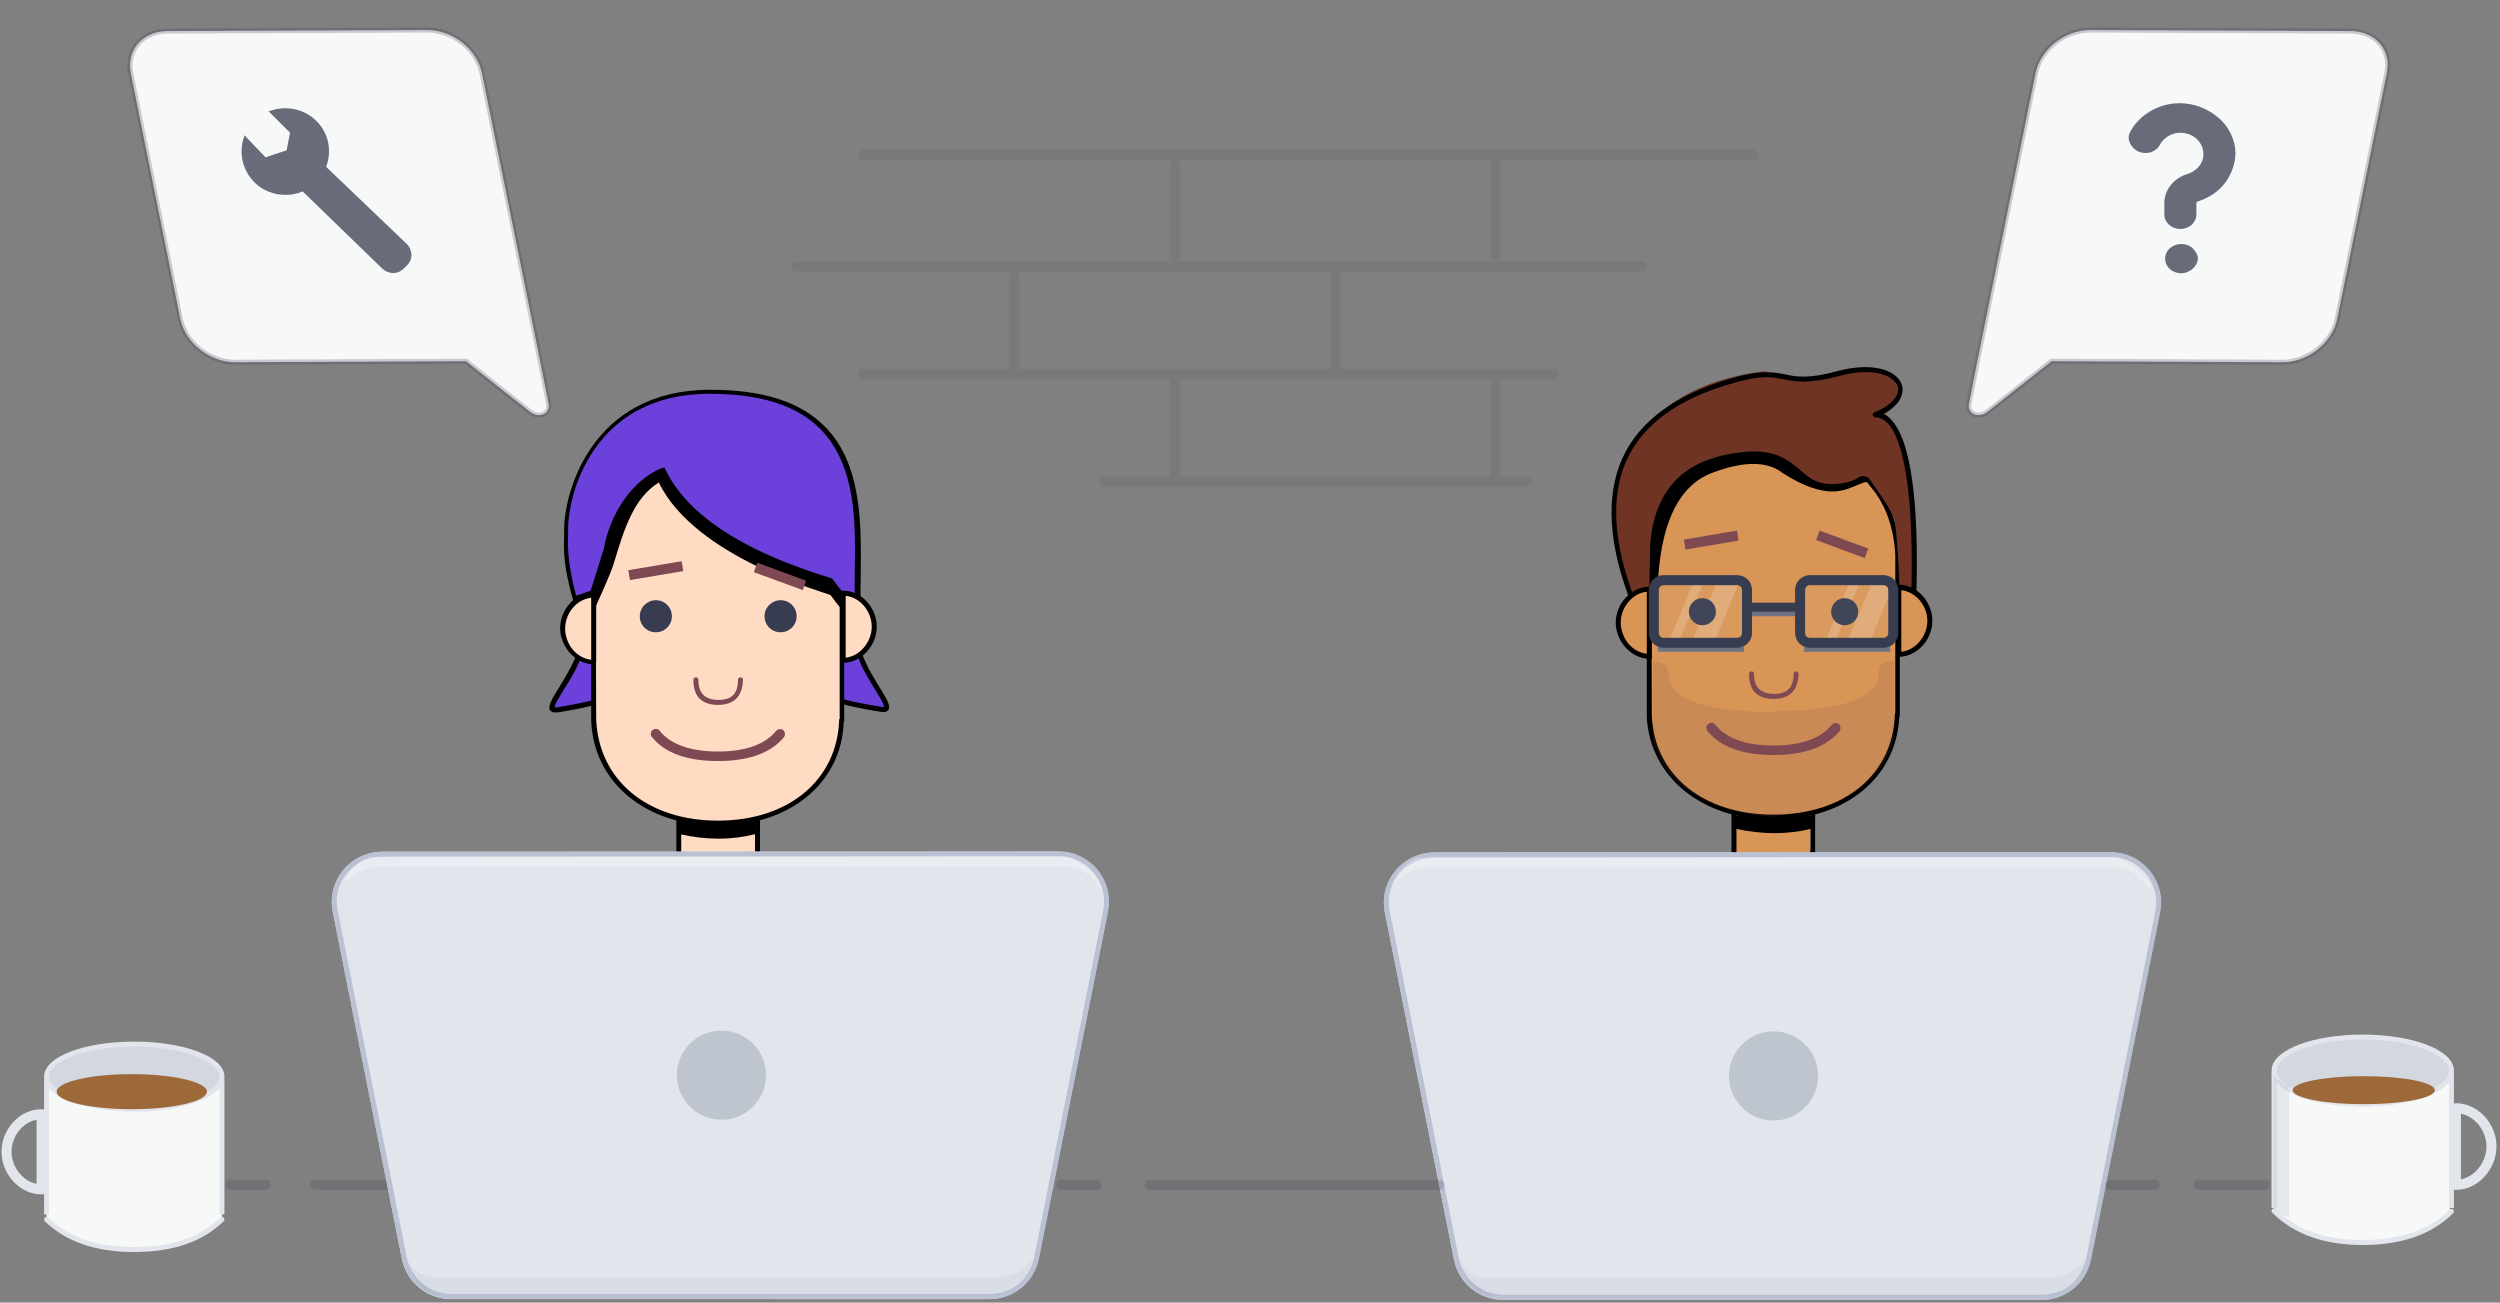 <svg xmlns="http://www.w3.org/2000/svg" width="499" height="260">
    <rect width="100%" height="100%" fill="#808080" stroke="none"/>
    <style/>
    <path d="M115.7 130.3c-1.8 5.8-7.8 11.8-4.5 11.3 2.8-.4 13.7-2.3 15.8-5" fill="#6c41db"/>
    <path d="M110.8 142.2c-.3 0-.7-.1-1-.4-.5-.8.3-2.2 1.8-4.6 1.2-2 2.8-4.5 3.6-7l1 .3c-.8 2.6-2.4 5.2-3.7 7.2-.8 1.4-1.9 3-1.8 3.5h.4c4.6-.7 13.7-2.6 15.5-4.8l.8.6c-2.5 3.1-14.8 5-16.1 5.2h-.5z"/>
    <path d="M171.5 130.3c1.8 5.8 7.8 11.8 4.5 11.3-2.8-.4-13.7-2.3-15.8-5" fill="#6c41db" stroke="#000" stroke-miterlimit="10"/>
    <path d="M151.2 172h-15.7c-.3 0-.5-.2-.5-.5v-8.3c0-.3.2-.5.5-.5h15.7c.3 0 .5.2.5.5v8.3c0 .3-.3.5-.5.5zm-15.2-1h14.7v-7.3H136v7.3z"/>
    <path d="M136 163.2h14.7v8.9H136v-8.9z" fill="#ffdbc3"/>
    <path d="M135.7 166.5c5.3 1.2 10.3 1.2 15 0v-2.6h-15"/>
    <path d="M168.1 111.6v32.1h-.1c-.5 12.9-11.4 20.5-24.7 20.5s-24.3-7.6-24.8-20.5v-32.1h.1c.7-13.7 7.6-20.5 20.7-20.5 10.2 0 7.5 6.2 15.3 6.2s5.1-4 9 .9c3.6 4.5 4.4 10.3 4.5 13.4z" fill="#ffdbc3"/>
    <path d="M143.3 164.8c-14.4 0-24.8-8.6-25.3-20.9v-32.2c0-.1 0-.2.1-.3.8-13.8 7.9-20.7 21.1-20.7 5.6 0 7.5 1.9 9.2 3.6 1.4 1.4 2.7 2.6 6.1 2.6 3.3 0 4.6-.7 5.4-1.1 1.5-.8 1.9-.4 4 2.2 3.9 4.9 4.5 11.1 4.6 13.6v32.2c0 .1 0 .2-.1.3-.4 12.2-10.8 20.7-25.1 20.7zM119 143.6c0 .1 0 .1 0 0 .5 12.1 10.2 20.2 24.3 20.2s23.8-8.1 24.2-20.1c0-.1 0-.2.1-.2v-31.9c-.1-2.4-.7-8.4-4.4-13.1-1.9-2.4-1.9-2.4-2.8-2-.9.5-2.4 1.3-5.9 1.3-3.8 0-5.4-1.5-6.8-2.9-1.6-1.6-3.3-3.3-8.5-3.3-12.9 0-19.5 6.6-20.2 20 0 .1 0 .2-.1.2l.1 31.8z"/>
    <path d="M116.3 122.5c-2.2-7.7-1.7-10.8-1.7-13.6 0-4.2 3.2-26.5 27.7-26.6 33.6-.1 28.3 26.1 28.7 41.4 0 .4-.5.5-.7.1 0 0-1.6-.9-4.5-5-.8-.5-27-7.4-34.3-22.5-5 3.1-6.9 9.2-9 16.2-.7 2.3-3.8 9-3.8 9l-2.4 1z"/>
    <path d="M143.3 151.9c-6.2 0-10.6-1.6-13.2-4.8-.3-.4-.3-1.1.2-1.4.4-.3 1.1-.3 1.4.2 2.2 2.7 6.1 4.1 11.6 4.1s9.4-1.4 11.6-4.1c.3-.4 1-.5 1.4-.2s.5 1 .2 1.4c-2.6 3.2-7 4.8-13.2 4.8zm0-11.2c-1.6 0-2.8-.4-3.7-1.3-.8-.8-1.2-2.1-1.2-3.7 0-.3.2-.5.5-.5s.5.2.5.5c0 1.3.3 2.3 1 3 .6.6 1.6 1 3 1 2.7 0 3.9-1.3 3.9-4 0-.3.2-.5.5-.5s.5.2.5.5c-.1 3.3-1.8 5-5 5z" fill="#7f4953"/>
    <path d="M130.9 119.8c-1.7 0-3.2 1.4-3.2 3.2s1.4 3.2 3.2 3.2 3.2-1.4 3.2-3.2-1.4-3.2-3.2-3.2zm24.9 0c-1.7 0-3.2 1.4-3.2 3.2s1.4 3.2 3.2 3.2 3.2-1.4 3.2-3.2-1.4-3.2-3.2-3.2z" fill="#373c50"/>
    <path d="M125.409 113.81l10.65-1.793.332 1.973-10.65 1.793zM150.465 114.206l.688-1.878 9.765 3.577-.688 1.878z" fill="#7f4953"/>
    <path d="M118.5 132.1v-13.4c-3.4 0-6.2 3.2-6.2 6.7 0 1.4.4 2.7 1.2 3.8 1.1 1.8 2.9 2.9 5 2.9z" fill="#ffdbc3"/>
    <path d="M118.5 132.6c-2.1 0-4.1-1.2-5.4-3.1-.8-1.2-1.3-2.7-1.3-4.1 0-3.8 3.1-7.2 6.7-7.2.3 0 .5.2.5.5v13.4c0 .1-.1.3-.1.4s-.3.1-.4.1zm-.5-13.3c-2.8.3-5.2 3-5.2 6.2 0 1.2.4 2.5 1.1 3.6 1 1.5 2.5 2.4 4.1 2.6v-12.4z"/>
    <path d="M114.8 119.6c-2.3-7.9-1.8-11.1-1.8-14 0-4.4 3.3-27.3 28.5-27.4 34.6-.1 29.1 26.9 29.6 42.7 0 .4-.5.5-.7.1 0 0-1.6-.9-4.6-5.1-.8-.5-26-6.5-33.5-22-5.3 2.3-9.8 8.4-11.2 15.8l-2.7 8.6-3.6 1.3z" fill="#6c41db"/>
    <path d="M170.8 121.8c-.3 0-.5-.1-.7-.3-.4-.3-2-1.5-4.6-5.1-.2-.1-.7-.2-1.2-.4-16.8-5.3-27.6-12.4-32.2-21.4-5.1 2.5-9.2 8.4-10.4 15.3l-2.8 8.9-4.4 1.5-.1-.5c-2-6.9-1.9-10.2-1.8-12.9v-1.2c0-7.2 5.3-27.8 29-27.9h.2c10.5 0 18 2.4 22.9 7.4 7.4 7.5 7.2 19.6 7.1 29.3 0 2.3-.1 4.5 0 6.5 0 .4-.2.7-.6.8h-.4zm.1-.9zm-38.3-27.6l.2.4c4.3 8.9 15 16 31.8 21.3 1 .3 1.4.4 1.5.5l.1.1c2.6 3.6 4.1 4.7 4.4 4.9v-6.2c.2-10 .3-21.3-6.8-28.6-4.7-4.8-12-7.1-22.2-7.1h-.2c-22.9.1-28 19.9-28 26.9v1.3c-.1 2.5-.1 5.7 1.6 12.1l2.9-1 2.6-8.3c1.3-7.3 5.8-13.7 11.4-16.1l.7-.2z"/>
    <path d="M168.3 131.8c3.4 0 6.2-3.3 6.2-6.7 0-3.5-2.8-6.7-6.2-6.7v13.4z" fill="#ffdbc3" stroke="#000" stroke-linecap="round" stroke-linejoin="round"/>
    <path d="M362.3 170.8h-16.7v-9.3h16.7v9.3zm-15.6-1h14.7v-7.3h-14.7v7.3z"/>
    <path d="M346.6 162h14.7v8.8h-14.7V162z" fill="#d89556"/>
    <path d="M346.4 165.4c5.3 1.2 10.4 1.2 15.2 0v-2.6h-15.2"/>
    <path d="M378.8 110.8v31.9h-.1c-.5 12.8-11.4 20.4-24.7 20.4s-24.3-7.6-24.8-20.4v-31.9h.1c.7-13.6 7.6-20.4 20.7-20.4 10.2 0 7.5 6.2 15.3 6.2s5.1-4 9 .9c3.5 4.4 4.4 10.2 4.5 13.3z" fill="#d89556"/>
    <path d="M354 163.6c-14.2 0-24.6-8.4-25.3-20.4v-32.9h.1c.9-13.5 8-20.4 21.1-20.4 5.6 0 7.5 1.9 9.2 3.5 1.4 1.4 2.7 2.6 6.1 2.6 3.3 0 4.6-.7 5.4-1.1 1.5-.8 1.9-.4 4 2.2 3.7 4.6 4.5 10.4 4.6 13.1v32.9h-.1c-.6 12.2-10.9 20.5-25.1 20.5zm-24.3-21.1v.2c.4 11.9 10.2 19.9 24.3 19.9 14.1 0 23.8-8 24.2-19.9l.1-.5v-31.4c-.1-2.4-.7-8.3-4.4-13-1.9-2.4-1.9-2.4-2.8-2-.9.5-2.4 1.3-5.9 1.3-3.8 0-5.4-1.5-6.8-2.9-1.6-1.6-3.3-3.2-8.5-3.2-12.9 0-19.5 6.5-20.2 19.9l-.1.5.1 31.1z"/>
    <path d="M354 142.1v-.2c21 0 21-6 21-8 0-1.3 1-2 3.1-2v15.5c-2.5 9.2-10.5 14.4-24.1 15.5v.2c-13.5-1.1-21.6-6.2-24.1-15.5v-15.5c2.1 0 3.1.7 3.1 2 0 2 0 8 21 8z" fill="#825059" opacity=".153"/>
    <path d="M331 115c.8-11.3 4.4-18.2 10.7-20.6 6.3-2.4 11-2.4 14.1 0 4 2.6 7.5 3.8 10.3 3.7 4.2-.2 6.5-3.2 7.5-1.2-.9-1.6-1.5-2.4-1.8-2.4-.4 0-3.2 1.9-6.2 1.7-3-.2-6.5-2.3-9.8-5.3-2.2-2-7.5-1.7-15.8.8-5.3 3.1-8.5 7.3-9.7 12.4-1.2 5.2-2 10.7-1 12.8-.1 0 1.7-1.9 1.7-1.9z"/>
    <path d="M354 150.7c-6.2 0-10.6-1.6-13.2-4.8-.3-.4-.3-1.1.2-1.4.4-.3 1.1-.3 1.4.2 2.2 2.7 6.1 4.1 11.6 4.1s9.4-1.4 11.6-4.1c.3-.4 1-.5 1.4-.2s.5 1 .2 1.4c-2.6 3.2-7.1 4.8-13.2 4.8zm0-11.2c-1.6 0-2.8-.4-3.7-1.3-.8-.8-1.2-2.1-1.2-3.7 0-.3.2-.5.5-.5s.5.2.5.5c0 1.3.3 2.3 1 3 .6.6 1.6 1 3 1 2.7 0 3.9-1.3 3.9-4 0-.3.2-.5.5-.5s.5.2.5.5c-.1 3.3-1.8 5-5 5z" fill="#7f4953"/>
    <path d="M325.5 118.5c-2.3-7.9-3.4-13.4-3.4-16.3 0-4.4 2.2-24.8 30.1-28.1 5.4 2 11.3 2 17.6 0 9.4-3 11.6 6.5 5.8 8.8 5.1 3 7.1 18.6 6.3 36.9 0 .4-.5.5-.7.1l-1.9-.1c-.3-6.9-.8-14.9-1.2-16.2-.4-1.3-2.1-4-5.1-8.2-.8-.5-1.6-.5-2.2 0-1 .8-6.2 2.3-9.5 0s-5.4-5.9-13-5.2c-7.6.7-17.6 3.7-18.9 18.1l-.2 8.9-3.7 1.3z" fill="#703424"/>
    <path d="M342.5 116.7h4.4l-4.4 10.7H338l4.5-10.7zm-4.7 0h2l-4.4 10.7h-2l4.4-10.7zm35.7 0h4.4l-4.4 10.7H369l4.5-10.7zm-4.5 0h2l-4.4 10.7h-2l4.4-10.7z" fill="#f7f9f9" opacity=".2"/>
    <path d="M329.2 131v-13.4c-3.4 0-6.2 3.2-6.2 6.7 0 1.4.4 2.7 1.2 3.8 1.1 1.7 2.9 2.9 5 2.9z" fill="#d89556"/>
    <path d="M328.7 118.1c-2.8.3-5.2 3-5.2 6.2 0 1.2.4 2.5 1.1 3.6 1 1.5 2.5 2.4 4.1 2.6v-12.4zm1 13.4h-.5c-2.1 0-4.1-1.2-5.4-3.1-.8-1.2-1.3-2.7-1.3-4.1 0-3.8 3.1-7.2 6.7-7.2h.5v14.4z"/>
    <ellipse cx="339.8" cy="122.1" rx="2.7" ry="2.7" fill="#373c50"/>
    <ellipse cx="368.2" cy="122.1" rx="2.7" ry="2.7" fill="#373c50"/>
    <path d="M377.3 130.1h-17.2v-1h17.2v1zm-29.2 0h-17.2v-1h17.2v1zm10.6-7.1h-9.2v-1h9.2v1z" fill="#707482"/>
    <path d="M382 119c-.3 0-.5-.2-.5-.5.5-18.2-1.2-30.3-4.7-34-.8-.8-1.6-1.2-2.5-1.2-.2 0-.4-.2-.5-.4s.1-.5.3-.6c3.4-1.3 5.2-3.4 4.6-5.2-.7-2.3-5-3.8-11.4-2.1-6.3 1.7-8.9 1.2-11.3.7-2-.4-4-.8-8.3.3-11.2 2.8-18.7 7.7-22.4 14.6-3.8 7-3.6 16.4.5 27.7.1.3 0 .5-.3.6s-.5 0-.6-.3c-4.2-11.6-4.3-21.2-.4-28.5 3.8-7.1 11.6-12.2 23-15.1 4.5-1.1 6.6-.7 8.7-.3 2.3.5 4.7 1 10.8-.7 7.1-1.8 11.7 0 12.6 2.8.5 1.7-.2 4-3.7 5.8.6.2 1.1.6 1.6 1.2 4.8 5 5.4 21.6 5 34.7 0 .3-.2.5-.5.5z"/>
    <path d="M332.1 115.8h14.6c1.1 0 2 .9 2 2v8.5c0 1.1-.9 2-2 2h-14.6c-1.1 0-2-.9-2-2v-8.5c0-1.1.8-2 2-2z" fill="#f7f9f9" opacity=".05"/>
    <path d="M346.7 129.3h-14.6c-1.7 0-3-1.3-3-3v-8.5c0-1.7 1.3-3 3-3h14.6c1.7 0 3 1.3 3 3v8.5c0 1.7-1.4 3-3 3zm-14.6-12.5c-.6 0-1 .4-1 1v8.5c0 .6.4 1 1 1h14.6c.6 0 1-.4 1-1v-8.5c0-.6-.4-1-1-1h-14.6z" fill="#373c50"/>
    <path d="M379 130.6c3.4 0 6.2-3.3 6.2-6.7 0-3.5-2.8-6.7-6.2-6.7v13.4z" fill="#d89556"/>
    <path d="M379 131.1h-.5v-14.4h.5c3.6 0 6.7 3.4 6.7 7.2 0 3.9-3.2 7.2-6.7 7.2zm.5-13.3v12.3c2.8-.3 5.2-3.1 5.2-6.2s-2.4-5.8-5.2-6.1z"/>
    <path d="M361.3 115.8h14.6c1.1 0 2 .9 2 2v8.5c0 1.1-.9 2-2 2h-14.6c-1.1 0-2-.9-2-2v-8.5c0-1.1.9-2 2-2z" fill="#f7f9f9" opacity=".05"/>
    <path d="M375.9 129.3h-14.6c-1.7 0-3-1.3-3-3v-8.5c0-1.7 1.3-3 3-3h14.6c1.7 0 3 1.3 3 3v8.5c0 1.7-1.3 3-3 3zm-14.6-12.5c-.6 0-1 .4-1 1v8.5c0 .6.4 1 1 1h14.6c.6 0 1-.4 1-1v-8.5c0-.6-.4-1-1-1h-14.6z" fill="#373c50"/>
    <path d="M348.7 120.3h10.6v1.8h-10.6v-1.8z" fill="#373c50"/>
    <path d="M372.2 111.4l-9.7-3.6.7-1.9 9.7 3.6-.7 1.9zm-35.8-1.7l-.3-2 10.6-1.8.3 2-10.6 1.8z" fill="#7f4953"/>
    <path d="M159 53.2h168.8M172.3 30.9H350M220.3 96.1h84.4M172.3 74.7H310m-75.5-42v18.5m64-18.5v18.5m-96 3.8v18.5m32 3V95m32-40v18.5m32 3V95" opacity=".1" fill="none" stroke="#373c50" stroke-width="2" stroke-linecap="round" stroke-linejoin="round"/>
    <g transform="translate(452 207)">
        <path d="M1.9 8v27c4.6 4 10.6 6 18 6S33 39 37 35V8.1c-4.2 3.4-9.6 5.1-16.2 5.1C14.3 13.2 8 11.5 1.9 8z" fill="#f7f9f9"/>
        <ellipse cx="19.6" cy="6.7" rx="17.7" ry="6.7" fill="#d3d7df" stroke="#e2e5ec"/>
        <ellipse cx="19.8" cy="10.6" rx="14.2" ry="2.8" fill="#9e6939"/>
        <path d="M1.9 7.1v27m35.4-27v27" fill="none" stroke="#e2e5ec"/>
        <path d="M38.2 29.5V14.2c3.9 0 7.1 3.7 7.1 7.6 0 4-3.2 7.7-7.1 7.7z" fill="none" stroke="#e2e5ec" stroke-linecap="round" stroke-width="2" stroke-linejoin="round"/>
        <path d="M1.9 34.7C6.1 38.9 12 41 19.6 41c7.7 0 13.6-2.1 17.7-6.2" fill="none" stroke="#e2e5ec" stroke-linecap="round"/>
        <path d="M1.8 7.8v26.5c.9.7 2 1.3 3.1 1.7V10L1.8 7.8z" opacity=".2" fill="#9da5b2"/>
    </g>
    <g transform="translate(276 170.156)">
        <path id="a" d="M10.2 0h135.1c5.5 0 10 4.5 10 10 0 .7-.1 1.3-.2 1.9l-13.8 69.3c-.9 4.7-5 8.1-9.8 8.1H24c-4.8 0-8.9-3.4-9.8-8.1L.4 11.9C-.6 6.5 2.9 1.3 8.3.2 8.9.1 9.6 0 10.2 0z" fill="#e2e5ec"/>
        <path d="M10.2.5C5 .5.7 4.8.7 10c0 .6.1 1.2.2 1.8l13.8 69.3c.9 4.4 4.8 7.6 9.3 7.7h107.6c4.5 0 8.4-3.2 9.3-7.7l13.8-69.3c1-5.1-2.3-10.1-7.5-11.2-.6-.1-1.2-.2-1.9-.2L10.2.5z" fill="none" stroke="#bac1d3"/>
        <path d="M146.8 1c4.4 2.2 6.6 4.6 6.6 7.1-2-3.4-4.4-5.1-7.1-5.1H8C4.3 4 2 5.7 1 8.1c1.6-4 3.7-6.4 6.2-7.1h139.6z" opacity=".25" fill="#fff"/>
        <path d="M21.5 88.4h112.1c4.4-2.2 6.6-4.6 6.6-7.1-2 2.4-4.4 3.6-7.2 3.6H22.4c-3.8.1-6.2-1.1-7.1-3.6 1 4 2.8 6.4 5.4 7.2l.8-.1z" opacity=".05" fill="#373c50"/>
        <ellipse cx="78" cy="44.6" rx="8.9" ry="8.9" opacity=".497" fill="#9da5b2"/>
    </g>
    <path d="M211.8 236.5h7.1m10.6 0h57.8m133.9 0h8.9m8.7 0h13.3m-406.1 0h7.1m9.8 0h14.2" opacity=".2" fill="none" stroke="#373c50" stroke-width="2" stroke-linecap="round" stroke-linejoin="round"/>
    <g transform="translate(66 170)">
        <path id="d" d="M10.2 0h135.1c5.5 0 10 4.5 10 10 0 .7-.1 1.3-.2 1.9l-13.8 69.3c-.9 4.7-5 8.1-9.8 8.1H24c-4.8 0-8.9-3.4-9.8-8.1L.4 11.9C-.6 6.5 2.9 1.3 8.3.2 8.9.1 9.6 0 10.2 0z" fill="#e2e5ec"/>
        <path d="M10.2.5C5 .5.7 4.8.7 10c0 .6.1 1.2.2 1.8l13.8 69.3c.9 4.4 4.8 7.6 9.3 7.7h107.6c4.5 0 8.4-3.2 9.3-7.7l13.8-69.3c1-5.1-2.3-10.1-7.5-11.2-.6-.1-1.2-.2-1.9-.2L10.2.5z" fill="none" stroke="#bac1d3"/>
        <path d="M21.5 88.4h112.1c4.4-2.2 6.6-4.6 6.6-7.1-2 2.4-4.4 3.6-7.2 3.6H22.4c-3.8.1-6.2-1.1-7.1-3.6 1 4 2.8 6.4 5.4 7.2l.8-.1z" opacity=".05" fill="#373c50"/>
        <path d="M147.4 1c4.4 2.2 6.6 4.6 6.6 7.1-2-3.4-4.4-5.1-7.1-5.1H8.7C5 4 2.6 5.7 1.7 8.1c1.6-4 3.7-6.4 6.2-7.1h139.5z" opacity=".25" fill="#fff"/>
        <ellipse cx="78" cy="44.6" rx="8.9" ry="8.9" opacity=".497" fill="#9da5b2"/>
    </g>
    <path d="M469.3 6.2L417.2 6c-5.1 0-9.9 3.8-10.9 8.6l-8.8 43.5-2.8 13.9-1.7 8.6c-.4 2 1.9 3 3.7 1.6l12.8-10.1 46.1.2c5 0 9.9-3.8 10.9-8.6l9.9-49.1c1-4.6-2.2-8.3-7.1-8.4zM26.1 14.6L36 63.7c1 4.8 5.9 8.6 10.9 8.6l46.1-.2 12.8 10.1c1.8 1.4 4.1.4 3.7-1.6l-1.7-8.6-2.8-13.9-8.8-43.5C95.2 9.8 90.4 6 85.3 6l-52 .2c-4.9.1-8.1 3.8-7.2 8.4z" fill="#f7f9f9" stroke="#373c50" stroke-opacity=".246"/>
    <path d="M65.1 33.3c1.2-3.2.5-6.8-2-9.2-1.6-1.6-3.8-2.5-6.2-2.5-1 0-2 .2-2.9.5l-.4.1 4.3 4.3-.7 3.5-4.2 1.4-4.2-4.4-.1.4c-1.1 3.1-.3 6.6 2.1 9 1.6 1.6 3.8 2.5 6.2 2.5 1.2 0 2.3-.2 3.4-.7l16 15.5c.6.5 1.3.8 2.1.8s1.5-.3 2.1-.9l.7-.7c1.1-1.1 1.1-2.9 0-4.1L65.1 33.3zm371.5 21c-1.2.5-2.6.2-3.5-.6s-1.2-2.1-.7-3.2 1.7-1.8 3-1.8c.8 0 1.7.3 2.3.9.6.6 1 1.3 1 2.1-.1 1.1-.9 2.1-2.1 2.6zm-7.3-23.9c.8-.3 1.5-.8 1.8-1.5.8-1.4 2.3-2.4 4.1-2.4 2.5 0 4.5 1.8 4.6 4.1.1 1.8-1.2 3.5-3.1 4.1-2.8.8-4.7 3.2-4.7 5.8v2.3c0 1.6 1.4 2.9 3.2 2.9s3.2-1.3 3.2-2.9v-2.3c0-.2.3-.3.3-.3 2.2-.7 4.2-2 5.5-3.8s2-3.9 2-6c-.1-2.6-1.3-5.1-3.4-6.9s-4.8-2.9-7.7-2.9h-.1c-2.1 0-4.1.6-5.8 1.6-1.7 1-3.1 2.4-4 4.1-.4.7-.4 1.5-.1 2.2s.9 1.3 1.6 1.7c.9.4 1.8.4 2.6.2z" opacity=".75" fill="#373c50"/>
    <path d="M44.3 216.4v27c-4.6 4-10.6 6-18 6s-13.1-2-17-6v-26.8c4.2 3.4 9.6 5 16.1 5 6.5 0 12.8-1.7 18.9-5.2z" fill="#f7f9f9"/>
    <ellipse cx="26.8" cy="214.9" rx="17.5" ry="6.5" fill="#d3d7df" stroke="#e2e5ec"/>
    <ellipse cx="26.3" cy="217.9" rx="15" ry="3.5" fill="#9e6939"/>
    <path d="M44.3 215.4v27m-35-27v27" fill="none" stroke="#e2e5ec"/>
    <path d="M8.3 237.4v-15c-3.9 0-7 3.6-7 7.5 0 3.8 3.1 7.5 7 7.5z" fill="none" stroke="#e2e5ec" stroke-linecap="round" stroke-width="2" stroke-linejoin="round"/>
    <path d="M44.3 243.4c-4.1 4-9.9 6-17.5 6s-13.4-2-17.5-6" fill="none" stroke="#e2e5ec" stroke-linecap="round"/>
</svg>
